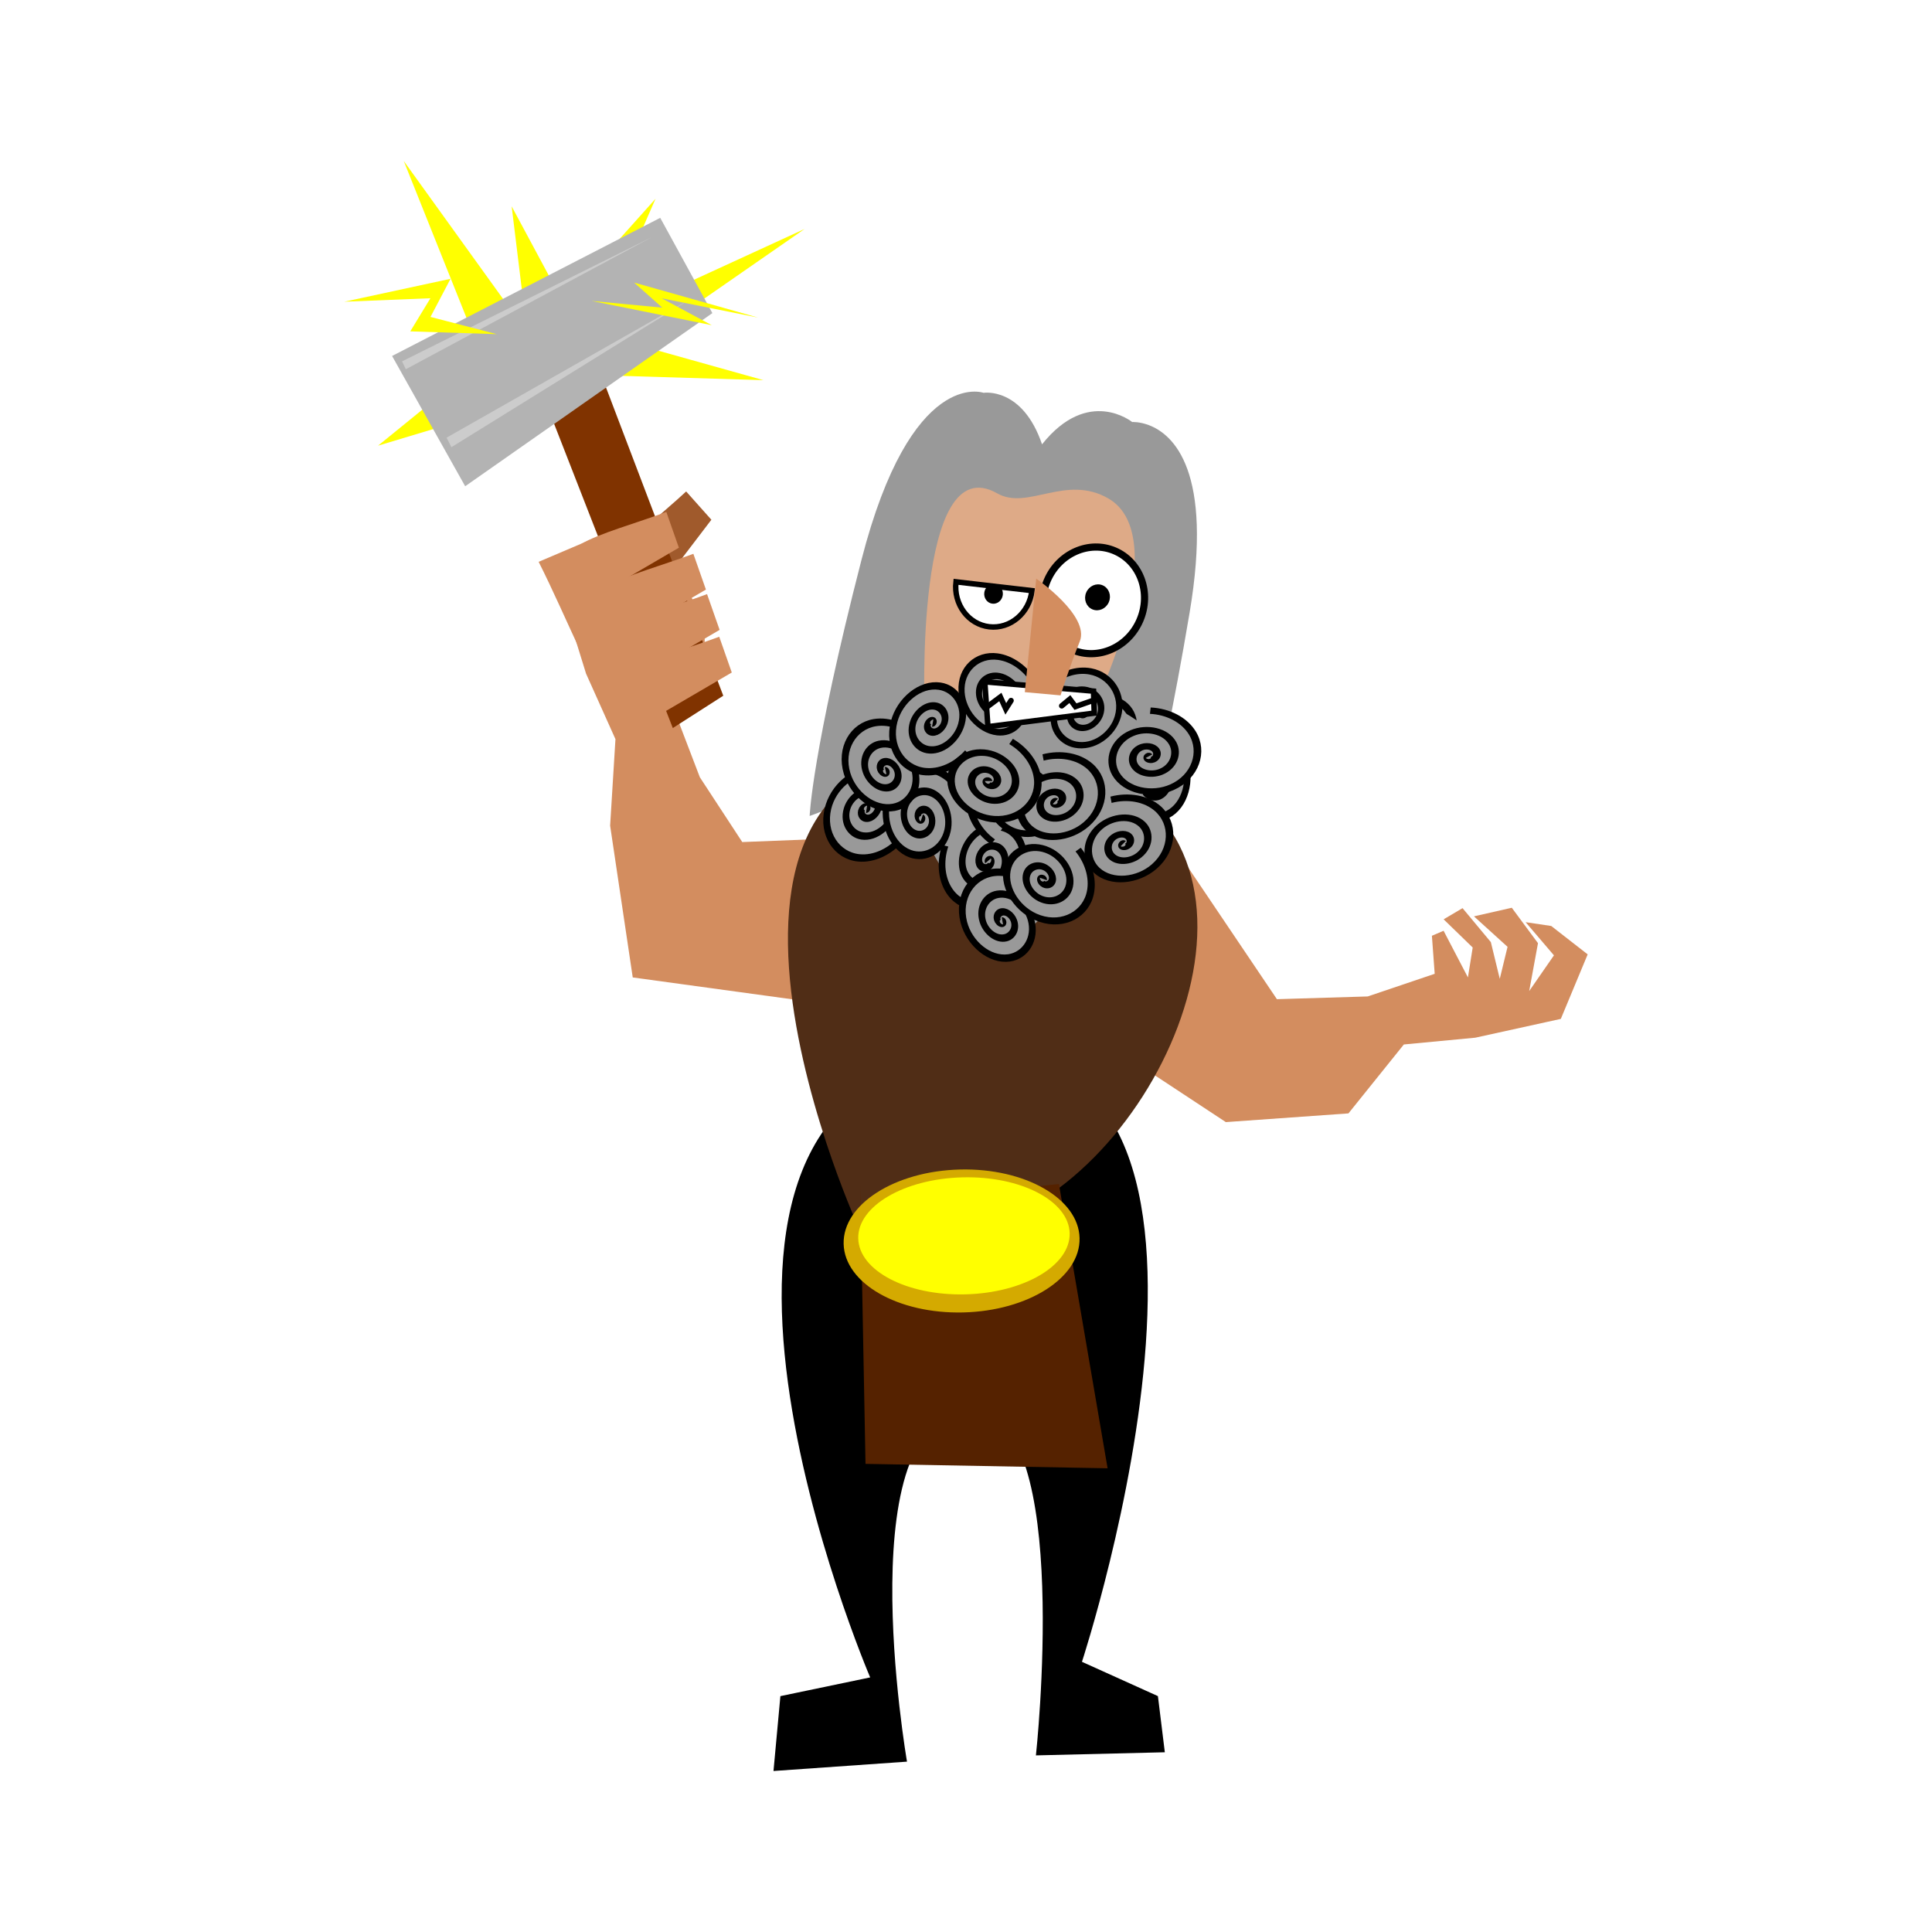 <svg:svg xmlns:dc="http://purl.org/dc/elements/1.1/" xmlns:ns1="http://sodipodi.sourceforge.net/DTD/sodipodi-0.dtd" xmlns:ns2="http://www.inkscape.org/namespaces/inkscape" xmlns:ns4="http://creativecommons.org/ns#" xmlns:rdf="http://www.w3.org/1999/02/22-rdf-syntax-ns#" xmlns:svg="http://www.w3.org/2000/svg" height="747.596" id="svg2" version="1.1" viewBox="-116.044 -32.573 747.596 747.596" width="747.596" ns1:docname="_svgclean2.svg" ns2:version="0.48.3.1 r9886">
  <svg:defs id="defs4">
    <svg:filter color-interpolation-filters="sRGB" height="1.476" id="filter4623" width="1.367" x="-.184" y="-.238" ns2:collect="always">
      <svg:feGaussianBlur id="feGaussianBlur4625" stdDeviation="9.071" ns2:collect="always" />
    </svg:filter>
  </svg:defs>
  <ns1:namedview bordercolor="#666666" borderopacity="1.0" fit-margin-bottom="0" fit-margin-left="0" fit-margin-right="0" fit-margin-top="0" id="base" pagecolor="#ffffff" showgrid="false" ns2:current-layer="layer1" ns2:cx="341.80516" ns2:cy="-74.769423" ns2:document-units="px" ns2:pageopacity="0.0" ns2:pageshadow="2" ns2:window-height="768" ns2:window-maximized="0" ns2:window-width="1024" ns2:window-x="0" ns2:window-y="22" ns2:zoom="0.21226822" />
  <svg:g id="layer1" transform="translate(-87.459 -135.35)" ns2:groupmode="layer" ns2:label="Layer 1">
    <svg:path d="m519.29 130.22-4.29-35.715 14.29 27.145 25.71-29.288-15 34.998 56.43-26.43-46.43 32.86l35 10-46.429-1.429 6.43 30.72-22.86-24.29-44.28 13.57 29.28-24.28-22.14-56.432z" id="path4597" style="color:#000000;filter:url(#filter4623);fill:#ffff00" transform="matrix(1.392 0 0 1.365 -547.48 53.609)" ns2:connector-curvature="0" />
    <svg:path d="m387.02 498.28 58.737 38.7 47.446-3.37 21.438-26.671 27.659-2.626 33.084-7.273 10.39-24.964-14.099-10.985-9.916-1.475 10.962 12.836-9.575 13.816 3.401-18.525-10.132-13.707-14.644 3.327 12.998 11.793-3.01 12.382-3.451-14.206-10.952-13.147-7.319 4.324 11.247 10.913-1.844 11.569-9.42-18.052-4.522 1.94 1.081 14.714-25.918 8.762-35.135 1.059-36.636-54.347" id="path2993" style="color:#000000;fill:#d38d5f" ns1:nodetypes="ccccccccccccccccccccccccccc" ns2:connector-curvature="0" ns2:transform-center-x="-76.05879" ns2:transform-center-y="53.525562" />
    <svg:path d="m211.06 317.13c4.71-6.45 17.244-16.121 25.866-24.182l9.761 10.947-19.644 25.76" id="path5218" style="color:#000000;fill:#a05a2c" ns1:nodetypes="cccc" ns2:connector-curvature="0" />
    <svg:path d="m212.26 384.33c-10.043-12.919-21.61-42.769-32.415-64.154l28.376-12.081 36.634 58.49" id="path5220" style="color:#000000;fill:#d38d5f" ns1:nodetypes="cccc" ns2:connector-curvature="0" />
    <svg:path d="m204.82 309.7 23.125 5.031c5.639 9.398 10.584 18.546 16.094 28.188l0.156 0.031c-0.044 2.893-0.086 5.88-0.125 8.5-2.952-1.289-2.554 3.991-3.031 6.125h0.312l-0.656 0.25 0.062 0.719-13.312 6.344 14.781 38.656 16.412 25.071 48.463-1.915-21.199 63.846-69.644-9.545-8.751-58.739 2.062-33.469-11.375-25.344-10.031-32.375 16.562-21.375 0.094 0.031zm36.531 47.875 0.406-0.156v0.156z" id="path5205" style="color:#000000;fill:#d38d5f" ns1:nodetypes="cccccccccccccccccccccccccc" ns2:connector-curvature="0" />
    <svg:g id="g4998" transform="matrix(-.244 1.064 1.064 .244 -13.016 -251.58)">
      <svg:path d="m404.06 297.81 98.601 65.87 15.169-14.874-106.19-72.244z" id="path3860" style="color:#000000;fill:#803300" ns2:connector-curvature="0" />
      <svg:g id="g3855" transform="matrix(.592 -.161 .161 .592 133.78 -506.09)">
        <svg:path d="m-18.183 1363.5 143.44-98.995 46.467 72.731-155.56 78.792z" id="path3841" style="color:#000000;fill:#b3b3b3" ns2:connector-curvature="0" />
        <svg:path d="m-6.061 1364.5 131.32-93.439 3.03 4.041z" id="path3843" style="color:#000000;fill:#cccccc" ns2:connector-curvature="0" />
        <svg:path d="m15.152 1400.9 136.88-86.368 3.535 5.051z" id="path3845" style="color:#000000;fill:#cccccc" ns2:connector-curvature="0" />
      </svg:g>
    </svg:g>
    <svg:path d="m163.63 232.08-33.456-1.077 7.792-12.822-33.313 1.347 41.102-8.87-7.757 14.754z" id="path4646" style="color:#000000;fill:#ffff00" ns2:connector-curvature="0" />
    <svg:path d="m196.13 313.39c6.811-4.171 22.083-8.342 33.124-12.514l4.858 13.839-27.972 16.341" id="path5210" style="color:#000000;fill:#d38d5f" ns1:nodetypes="cccc" ns2:connector-curvature="0" />
    <svg:path d="m206.59 329.59c6.811-4.171 22.083-8.342 33.124-12.514l4.858 13.839-27.972 16.341" id="path5212" style="color:#000000;fill:#d38d5f" ns1:nodetypes="cccc" ns2:connector-curvature="0" />
    <svg:path d="m211.89 345.19c6.811-4.171 22.083-8.342 33.124-12.514l4.858 13.839-27.972 16.341" id="path5214" style="color:#000000;fill:#d38d5f" ns1:nodetypes="cccc" ns2:connector-curvature="0" />
    <svg:path d="m216.6 361.68c6.811-4.171 22.083-8.342 33.124-12.514l4.858 13.839-27.972 16.341" id="path5216" style="color:#000000;fill:#d38d5f" ns1:nodetypes="cccc" ns2:connector-curvature="0" />
    <svg:path d="m308.13 751.86-34.739 7.243-2.672 28.971 51.664-3.621s-24.05-138.82 26.723-135.2c37.371 2.665 23.16 132.78 23.16 132.78l49.882-1.207-2.672-21.728-29.395-13.278s81.95-249.87-48.101-234.18c-130.05 15.692-33.849 240.22-33.849 240.22z" id="path2987" style="color:#000000;fill:#000000" ns1:nodetypes="ccccsccccsc" ns2:connector-curvature="0" />
    <svg:g id="g5376" transform="matrix(.919 .393 -.393 .919 241.24 -118.34)">
      <svg:path d="m312.47 286c-3.959 0.162-6.438 1.438-6.438 1.438s-21.079-6.042-28.696 21.658c-15.772-17.556-28.666-9.431-28.666-9.431s-29.756 1.655-18.013 78.086c11.744 76.431 20.531 99 20.531 99s38.094-34.569 52.469-72.281c28.084 26.071 70.469 41.375 70.469 41.375s-0.476-24.215-18.656-99.375c-13.067-54.021-32.883-60.883-43-60.469z" id="path4892" style="color:#000000;fill:#999999" ns1:nodetypes="scccscccss" ns2:connector-curvature="0" />
      <svg:path d="m329.91 614.51s-163.82-150.25-12.062-193.15c104.05-29.415 116.54 98.717 72.9 158.93-26.547 36.629-55.298 30.566-60.838 34.219z" id="path2989" style="color:#000000;fill:#502d16" ns1:nodetypes="cssc" ns2:connector-curvature="0" />
      <svg:path d="m147.14 776.65c-0.191 0.397-0.683-0.146-0.737-0.355-0.242-0.931 0.848-1.536 1.629-1.498 1.665 0.08 2.546 1.896 2.285 3.383-0.432 2.464-3.142 3.687-5.421 3.129-3.332-0.816-4.932-4.535-4.025-7.677 1.23-4.26 6.048-6.266 10.115-4.97 5.243 1.671 7.679 7.665 5.96 12.71-2.137 6.274-9.373 9.161-15.445 6.99-7.35-2.627-10.707-11.163-8.059-18.307 3.138-8.466 13.028-12.312 21.286-9.163 9.621 3.668 13.971 14.962 10.301 24.372-2.555 6.551-8.518 11.328-15.395 12.646" id="path4825" style="color:#000000;stroke:#000000;stroke-width:3;fill:#999999" transform="matrix(.927 -.342 .284 .77 -42.042 -118.76)" ns1:argument="-29.396406" ns1:cx="147.14285" ns1:cy="776.64789" ns1:expansion="1.33" ns1:radius="21.404749" ns1:revolution="2.9100001" ns1:t0="0" ns1:type="spiral" />
      <svg:path d="m147.14 776.65c-0.191 0.397-0.683-0.146-0.737-0.355-0.242-0.931 0.848-1.536 1.629-1.498 1.665 0.08 2.546 1.896 2.285 3.383-0.432 2.464-3.142 3.687-5.421 3.129-3.332-0.816-4.932-4.535-4.025-7.677 1.23-4.26 6.048-6.266 10.115-4.97 5.243 1.671 7.679 7.665 5.96 12.71-2.137 6.274-9.373 9.161-15.445 6.99-7.35-2.627-10.707-11.163-8.059-18.307 3.138-8.466 13.028-12.312 21.286-9.163 9.621 3.668 13.971 14.962 10.301 24.372-2.555 6.551-8.518 11.328-15.395 12.646" id="path4827" style="color:#000000;stroke:#000000;stroke-width:3;fill:#999999" transform="matrix(-.756 .636 -.528 -.628 852.84 843.2)" ns1:argument="-29.396406" ns1:cx="147.14285" ns1:cy="776.64789" ns1:expansion="1.33" ns1:radius="21.404749" ns1:revolution="2.9100001" ns1:t0="0" ns1:type="spiral" ns2:transform-center-x="-30" ns2:transform-center-y="58.571429" />
      <svg:path d="m147.14 776.65c-0.191 0.397-0.683-0.146-0.737-0.355-0.242-0.931 0.848-1.536 1.629-1.498 1.665 0.08 2.546 1.896 2.285 3.383-0.432 2.464-3.142 3.687-5.421 3.129-3.332-0.816-4.932-4.535-4.025-7.677 1.23-4.26 6.048-6.266 10.115-4.97 5.243 1.671 7.679 7.665 5.96 12.71-2.137 6.274-9.373 9.161-15.445 6.99-7.35-2.627-10.707-11.163-8.059-18.307 3.138-8.466 13.028-12.312 21.286-9.163 9.621 3.668 13.971 14.962 10.301 24.372-2.555 6.551-8.518 11.328-15.395 12.646" id="path4829" style="color:#000000;stroke:#000000;stroke-width:3;fill:#999999" transform="matrix(.983 -.093 -.077 -.817 199.44 1042.8)" ns1:argument="-29.396406" ns1:cx="147.14285" ns1:cy="776.64789" ns1:expansion="1.33" ns1:radius="21.404749" ns1:revolution="2.9100001" ns1:t0="0" ns1:type="spiral" ns2:transform-center-x="24.730632" ns2:transform-center-y="60.683931" />
      <svg:path d="m147.14 776.65c-0.191 0.397-0.683-0.146-0.737-0.355-0.242-0.931 0.848-1.536 1.629-1.498 1.665 0.08 2.546 1.896 2.285 3.383-0.432 2.464-3.142 3.687-5.421 3.129-3.332-0.816-4.932-4.535-4.025-7.677 1.23-4.26 6.048-6.266 10.115-4.97 5.243 1.671 7.679 7.665 5.96 12.71-2.137 6.274-9.373 9.161-15.445 6.99-7.35-2.627-10.707-11.163-8.059-18.307 3.138-8.466 13.028-12.312 21.286-9.163 9.621 3.668 13.971 14.962 10.301 24.372-2.555 6.551-8.518 11.328-15.395 12.646" id="path4831" style="color:#000000;stroke:#000000;stroke-width:3;fill:#999999" transform="matrix(-.874 -.459 -.382 .726 718.91 -125.68)" ns1:argument="-29.396406" ns1:cx="147.14285" ns1:cy="776.64789" ns1:expansion="1.33" ns1:radius="21.404749" ns1:revolution="2.9100001" ns1:t0="0" ns1:type="spiral" ns2:transform-center-x="3.7011009" />
      <svg:path d="m147.14 776.65c-0.191 0.397-0.683-0.146-0.737-0.355-0.242-0.931 0.848-1.536 1.629-1.498 1.665 0.08 2.546 1.896 2.285 3.383-0.432 2.464-3.142 3.687-5.421 3.129-3.332-0.816-4.932-4.535-4.025-7.677 1.23-4.26 6.048-6.266 10.115-4.97 5.243 1.671 7.679 7.665 5.96 12.71-2.137 6.274-9.373 9.161-15.445 6.99-7.35-2.627-10.707-11.163-8.059-18.307 3.138-8.466 13.028-12.312 21.286-9.163 9.621 3.668 13.971 14.962 10.301 24.372-2.555 6.551-8.518 11.328-15.395 12.646" id="path4833" style="color:#000000;stroke:#000000;stroke-width:3;fill:#999999" transform="matrix(.95 -.27 -.224 -.789 330.92 1065.5)" ns1:argument="-29.396406" ns1:cx="147.14285" ns1:cy="776.64789" ns1:expansion="1.33" ns1:radius="21.404749" ns1:revolution="2.9100001" ns1:t0="0" ns1:type="spiral" ns2:transform-center-x="-1.999393" ns2:transform-center-y="-4.2245842" />
      <svg:path d="m147.14 776.65c-0.191 0.397-0.683-0.146-0.737-0.355-0.242-0.931 0.848-1.536 1.629-1.498 1.665 0.08 2.546 1.896 2.285 3.383-0.432 2.464-3.142 3.687-5.421 3.129-3.332-0.816-4.932-4.535-4.025-7.677 1.23-4.26 6.048-6.266 10.115-4.97 5.243 1.671 7.679 7.665 5.96 12.71-2.137 6.274-9.373 9.161-15.445 6.99-7.35-2.627-10.707-11.163-8.059-18.307 3.138-8.466 13.028-12.312 21.286-9.163 9.621 3.668 13.971 14.962 10.301 24.372-2.555 6.551-8.518 11.328-15.395 12.646" id="path4835" style="color:#000000;stroke:#000000;stroke-width:3;fill:#999999" transform="matrix(.95 -.27 -.224 -.789 345.44 1038.8)" ns1:argument="-29.396406" ns1:cx="147.14285" ns1:cy="776.64789" ns1:expansion="1.33" ns1:radius="21.404749" ns1:revolution="2.9100001" ns1:t0="0" ns1:type="spiral" ns2:transform-center-x="-1.999393" ns2:transform-center-y="-4.2245842" />
      <svg:path d="m147.14 776.65c-0.191 0.397-0.683-0.146-0.737-0.355-0.242-0.931 0.848-1.536 1.629-1.498 1.665 0.08 2.546 1.896 2.285 3.383-0.432 2.464-3.142 3.687-5.421 3.129-3.332-0.816-4.932-4.535-4.025-7.677 1.23-4.26 6.048-6.266 10.115-4.97 5.243 1.671 7.679 7.665 5.96 12.71-2.137 6.274-9.373 9.161-15.445 6.99-7.35-2.627-10.707-11.163-8.059-18.307 3.138-8.466 13.028-12.312 21.286-9.163 9.621 3.668 13.971 14.962 10.301 24.372-2.555 6.551-8.518 11.328-15.395 12.646" id="path4837" style="color:#000000;stroke:#000000;stroke-width:3;fill:#999999" transform="matrix(.984 .088 .073 -.817 119.16 1030.1)" ns1:argument="-29.396406" ns1:cx="147.14285" ns1:cy="776.64789" ns1:expansion="1.33" ns1:radius="21.404749" ns1:revolution="2.9100001" ns1:t0="0" ns1:type="spiral" ns2:transform-center-x="-2.9068678" ns2:transform-center-y="-2.3444505" />
      <svg:path d="m147.14 776.65c-0.191 0.397-0.683-0.146-0.737-0.355-0.242-0.931 0.848-1.536 1.629-1.498 1.665 0.08 2.546 1.896 2.285 3.383-0.432 2.464-3.142 3.687-5.421 3.129-3.332-0.816-4.932-4.535-4.025-7.677 1.23-4.26 6.048-6.266 10.115-4.97 5.243 1.671 7.679 7.665 5.96 12.71-2.137 6.274-9.373 9.161-15.445 6.99-7.35-2.627-10.707-11.163-8.059-18.307 3.138-8.466 13.028-12.312 21.286-9.163 9.621 3.668 13.971 14.962 10.301 24.372-2.555 6.551-8.518 11.328-15.395 12.646" id="path4839" style="color:#000000;stroke:#000000;stroke-width:3;fill:#999999" transform="matrix(.984 .088 .073 -.817 142.21 1051.3)" ns1:argument="-29.396406" ns1:cx="147.14285" ns1:cy="776.64789" ns1:expansion="1.33" ns1:radius="21.404749" ns1:revolution="2.9100001" ns1:t0="0" ns1:type="spiral" ns2:transform-center-x="-2.9068678" ns2:transform-center-y="-2.3444505" />
      <svg:path d="m147.14 776.65c-0.191 0.397-0.683-0.146-0.737-0.355-0.242-0.931 0.848-1.536 1.629-1.498 1.665 0.08 2.546 1.896 2.285 3.383-0.432 2.464-3.142 3.687-5.421 3.129-3.332-0.816-4.932-4.535-4.025-7.677 1.23-4.26 6.048-6.266 10.115-4.97 5.243 1.671 7.679 7.665 5.96 12.71-2.137 6.274-9.373 9.161-15.445 6.99-7.35-2.627-10.707-11.163-8.059-18.307 3.138-8.466 13.028-12.312 21.286-9.163 9.621 3.668 13.971 14.962 10.301 24.372-2.555 6.551-8.518 11.328-15.395 12.646" id="path4841" style="color:#000000;stroke:#000000;stroke-width:3;fill:#999999" transform="matrix(-.607 .779 .647 .504 -71.549 -102.72)" ns1:argument="-29.396406" ns1:cx="147.14285" ns1:cy="776.64789" ns1:expansion="1.33" ns1:radius="21.404749" ns1:revolution="2.9100001" ns1:t0="0" ns1:type="spiral" ns2:transform-center-x="0.3838875" ns2:transform-center-y="3.9901078" />
      <svg:path d="m147.14 776.65c-0.191 0.397-0.683-0.146-0.737-0.355-0.242-0.931 0.848-1.536 1.629-1.498 1.665 0.08 2.546 1.896 2.285 3.383-0.432 2.464-3.142 3.687-5.421 3.129-3.332-0.816-4.932-4.535-4.025-7.677 1.23-4.26 6.048-6.266 10.115-4.97 5.243 1.671 7.679 7.665 5.96 12.71-2.137 6.274-9.373 9.161-15.445 6.99-7.35-2.627-10.707-11.163-8.059-18.307 3.138-8.466 13.028-12.312 21.286-9.163 9.621 3.668 13.971 14.962 10.301 24.372-2.555 6.551-8.518 11.328-15.395 12.646" id="path4843" style="color:#000000;stroke:#000000;stroke-width:3;fill:#999999" transform="matrix(-.439 -.885 -.735 .364 1003 259.47)" ns1:argument="-29.396406" ns1:cx="147.14285" ns1:cy="776.64789" ns1:expansion="1.33" ns1:radius="21.404749" ns1:revolution="2.9100001" ns1:t0="0" ns1:type="spiral" ns2:transform-center-x="4.4697167" ns2:transform-center-y="-1.517636" />
      <svg:path d="m147.14 776.65c-0.191 0.397-0.683-0.146-0.737-0.355-0.242-0.931 0.848-1.536 1.629-1.498 1.665 0.08 2.546 1.896 2.285 3.383-0.432 2.464-3.142 3.687-5.421 3.129-3.332-0.816-4.932-4.535-4.025-7.677 1.23-4.26 6.048-6.266 10.115-4.97 5.243 1.671 7.679 7.665 5.96 12.71-2.137 6.274-9.373 9.161-15.445 6.99-7.35-2.627-10.707-11.163-8.059-18.307 3.138-8.466 13.028-12.312 21.286-9.163 9.621 3.668 13.971 14.962 10.301 24.372-2.555 6.551-8.518 11.328-15.395 12.646" id="path2997" style="color:#000000;stroke:#000000;stroke-width:3;fill:#999999" transform="matrix(.927 -.342 .284 .77 -72.984 -182.55)" ns1:argument="-29.396406" ns1:cx="147.14285" ns1:cy="776.64789" ns1:expansion="1.33" ns1:radius="21.404749" ns1:revolution="2.9100001" ns1:t0="0" ns1:type="spiral" />
      <svg:path d="m147.14 776.65c-0.191 0.397-0.683-0.146-0.737-0.355-0.242-0.931 0.848-1.536 1.629-1.498 1.665 0.08 2.546 1.896 2.285 3.383-0.432 2.464-3.142 3.687-5.421 3.129-3.332-0.816-4.932-4.535-4.025-7.677 1.23-4.26 6.048-6.266 10.115-4.97 5.243 1.671 7.679 7.665 5.96 12.71-2.137 6.274-9.373 9.161-15.445 6.99-7.35-2.627-10.707-11.163-8.059-18.307 3.138-8.466 13.028-12.312 21.286-9.163 9.621 3.668 13.971 14.962 10.301 24.372-2.555 6.551-8.518 11.328-15.395 12.646" id="path3767" style="color:#000000;stroke:#000000;stroke-width:3;fill:#999999" transform="matrix(-.756 .636 -.528 -.628 821.9 779.41)" ns1:argument="-29.396406" ns1:cx="147.14285" ns1:cy="776.64789" ns1:expansion="1.33" ns1:radius="21.404749" ns1:revolution="2.9100001" ns1:t0="0" ns1:type="spiral" ns2:transform-center-x="-30" ns2:transform-center-y="58.571429" />
      <svg:path d="m147.14 776.65c-0.191 0.397-0.683-0.146-0.737-0.355-0.242-0.931 0.848-1.536 1.629-1.498 1.665 0.08 2.546 1.896 2.285 3.383-0.432 2.464-3.142 3.687-5.421 3.129-3.332-0.816-4.932-4.535-4.025-7.677 1.23-4.26 6.048-6.266 10.115-4.97 5.243 1.671 7.679 7.665 5.96 12.71-2.137 6.274-9.373 9.161-15.445 6.99-7.35-2.627-10.707-11.163-8.059-18.307 3.138-8.466 13.028-12.312 21.286-9.163 9.621 3.668 13.971 14.962 10.301 24.372-2.555 6.551-8.518 11.328-15.395 12.646" id="path3777" style="color:#000000;stroke:#000000;stroke-width:3;fill:#999999" transform="matrix(.984 .088 .073 -.817 88.222 966.3)" ns1:argument="-29.396406" ns1:cx="147.14285" ns1:cy="776.64789" ns1:expansion="1.33" ns1:radius="21.404749" ns1:revolution="2.9100001" ns1:t0="0" ns1:type="spiral" ns2:transform-center-x="-2.9068678" ns2:transform-center-y="-2.3444505" />
      <svg:path d="m147.14 776.65c-0.191 0.397-0.683-0.146-0.737-0.355-0.242-0.931 0.848-1.536 1.629-1.498 1.665 0.08 2.546 1.896 2.285 3.383-0.432 2.464-3.142 3.687-5.421 3.129-3.332-0.816-4.932-4.535-4.025-7.677 1.23-4.26 6.048-6.266 10.115-4.97 5.243 1.671 7.679 7.665 5.96 12.71-2.137 6.274-9.373 9.161-15.445 6.99-7.35-2.627-10.707-11.163-8.059-18.307 3.138-8.466 13.028-12.312 21.286-9.163 9.621 3.668 13.971 14.962 10.301 24.372-2.555 6.551-8.518 11.328-15.395 12.646" id="path3779" style="color:#000000;stroke:#000000;stroke-width:3;fill:#999999" transform="matrix(.984 .088 .073 -.817 111.26 987.5)" ns1:argument="-29.396406" ns1:cx="147.14285" ns1:cy="776.64789" ns1:expansion="1.33" ns1:radius="21.404749" ns1:revolution="2.9100001" ns1:t0="0" ns1:type="spiral" ns2:transform-center-x="-2.9068678" ns2:transform-center-y="-2.3444505" />
      <svg:path d="m147.14 776.65c-0.191 0.397-0.683-0.146-0.737-0.355-0.242-0.931 0.848-1.536 1.629-1.498 1.665 0.08 2.546 1.896 2.285 3.383-0.432 2.464-3.142 3.687-5.421 3.129-3.332-0.816-4.932-4.535-4.025-7.677 1.23-4.26 6.048-6.266 10.115-4.97 5.243 1.671 7.679 7.665 5.96 12.71-2.137 6.274-9.373 9.161-15.445 6.99-7.35-2.627-10.707-11.163-8.059-18.307 3.138-8.466 13.028-12.312 21.286-9.163 9.621 3.668 13.971 14.962 10.301 24.372-2.555 6.551-8.518 11.328-15.395 12.646" id="path3781" style="color:#000000;stroke:#000000;stroke-width:3;fill:#999999" transform="matrix(-.607 .779 .647 .504 -102.49 -166.51)" ns1:argument="-29.396406" ns1:cx="147.14285" ns1:cy="776.64789" ns1:expansion="1.33" ns1:radius="21.404749" ns1:revolution="2.9100001" ns1:t0="0" ns1:type="spiral" ns2:transform-center-x="0.3838875" ns2:transform-center-y="3.9901078" />
      <svg:path d="m147.14 776.65c-0.191 0.397-0.683-0.146-0.737-0.355-0.242-0.931 0.848-1.536 1.629-1.498 1.665 0.08 2.546 1.896 2.285 3.383-0.432 2.464-3.142 3.687-5.421 3.129-3.332-0.816-4.932-4.535-4.025-7.677 1.23-4.26 6.048-6.266 10.115-4.97 5.243 1.671 7.679 7.665 5.96 12.71-2.137 6.274-9.373 9.161-15.445 6.99-7.35-2.627-10.707-11.163-8.059-18.307 3.138-8.466 13.028-12.312 21.286-9.163 9.621 3.668 13.971 14.962 10.301 24.372-2.555 6.551-8.518 11.328-15.395 12.646" id="path3789" style="color:#000000;stroke:#000000;stroke-width:3;fill:#999999" transform="matrix(-.134 .979 .813 .111 -341.28 235.48)" ns1:argument="-29.396406" ns1:cx="147.14285" ns1:cy="776.64789" ns1:expansion="1.33" ns1:radius="21.404749" ns1:revolution="2.9100001" ns1:t0="0" ns1:type="spiral" ns2:transform-center-x="-3.8134987" ns2:transform-center-y="3.0972607" />
      <svg:path d="m288.83 407.11s-33.503 26.821 1.536 55.771 50.315 33.213 50.315 33.213 48.508-95.544 13.018-103.01c-35.49-7.467-64.868 14.026-64.868 14.026z" id="path2995" style="color:#000000;fill:#999999" ns2:connector-curvature="0" />
      <svg:path d="m276.16 421.95s-44.203-92.803-7.302-88.576c13.49 1.545 21.43-17.396 40.369-15.099 28.738 3.485 27.704 73.843 25.879 78.313-2.875 7.045-58.946 25.362-58.946 25.362z" id="path4862" style="color:#000000;fill:#deaa87" ns1:nodetypes="csssc" ns2:connector-curvature="0" />
      <svg:g id="g4714" style="fill:#999999" transform="matrix(.912 -.229 .252 .827 252.74 -112.66)">
        <svg:path d="m147.14 776.65c-0.191 0.397-0.683-0.146-0.737-0.355-0.242-0.931 0.848-1.536 1.629-1.498 1.665 0.08 2.546 1.896 2.285 3.383-0.432 2.464-3.142 3.687-5.421 3.129-3.332-0.816-4.932-4.535-4.025-7.677 1.23-4.26 6.048-6.266 10.115-4.97 5.243 1.671 7.679 7.665 5.96 12.71-2.137 6.274-9.373 9.161-15.445 6.99-7.35-2.627-10.707-11.163-8.059-18.307 3.138-8.466 13.028-12.312 21.286-9.163 9.621 3.668 13.971 14.962 10.301 24.372-2.555 6.551-8.518 11.328-15.395 12.646" id="path4694" style="color:#000000;stroke:#000000;stroke-width:3;fill:#999999" transform="matrix(.445 -.882 -.732 -.37 425.46 1013.9)" ns1:argument="-29.396406" ns1:cx="147.14285" ns1:cy="776.64789" ns1:expansion="1.33" ns1:radius="21.404749" ns1:revolution="2.9100001" ns1:t0="0" ns1:type="spiral" ns2:transform-center-x="1.6351606" ns2:transform-center-y="-3.7808312" />
        <svg:path d="m147.14 776.65c-0.191 0.397-0.683-0.146-0.737-0.355-0.242-0.931 0.848-1.536 1.629-1.498 1.665 0.08 2.546 1.896 2.285 3.383-0.432 2.464-3.142 3.687-5.421 3.129-3.332-0.816-4.932-4.535-4.025-7.677 1.23-4.26 6.048-6.266 10.115-4.97 5.243 1.671 7.679 7.665 5.96 12.71-2.137 6.274-9.373 9.161-15.445 6.99-7.35-2.627-10.707-11.163-8.059-18.307 3.138-8.466 13.028-12.312 21.286-9.163 9.621 3.668 13.971 14.962 10.301 24.372-2.555 6.551-8.518 11.328-15.395 12.646" id="path4710" style="color:#000000;stroke:#000000;stroke-width:3;fill:#999999" transform="matrix(-.445 -.882 .732 -.37 -615.91 1013.9)" ns1:argument="-29.396406" ns1:cx="147.14285" ns1:cy="776.64789" ns1:expansion="1.33" ns1:radius="21.404749" ns1:revolution="2.9100001" ns1:t0="0" ns1:type="spiral" ns2:transform-center-x="-1.6351614" ns2:transform-center-y="-3.7808312" />
      </svg:g>
      <svg:g id="g4761" transform="matrix(.996 .094 -.094 .996 -203.86 -40.757)">
        <svg:g id="g4754" transform="matrix(.708 0 0 .708 162.2 257.84)">
          <svg:path d="m582.86 168.79-54.643 23.929 13.214 20.714 47.5-34.286z" id="path4748" style="color:#000000;stroke:#000000;stroke-linecap:round;stroke-width:3;fill:#ffffff" ns2:connector-curvature="0" />
          <svg:path d="m535.36 205.22 4.286-9.286 5.714 4.286 0.357-5.357" id="path4750" style="color:#000000;stroke:#000000;stroke-linecap:round;stroke-width:3;fill:#ffffff" ns2:connector-curvature="0" />
          <svg:path d="m585 173.43-6.786 7.5-4.643-2.143-2.143 5.357" id="path4752" style="color:#000000;stroke:#000000;stroke-linecap:round;stroke-width:3;fill:#ffffff" ns2:connector-curvature="0" />
        </svg:g>
      </svg:g>
      <svg:path d="m147.14 776.65c-0.191 0.397-0.683-0.146-0.737-0.355-0.242-0.931 0.848-1.536 1.629-1.498 1.665 0.08 2.546 1.896 2.285 3.383-0.432 2.464-3.142 3.687-5.421 3.129-3.332-0.816-4.932-4.535-4.025-7.677 1.23-4.26 6.048-6.266 10.115-4.97 5.243 1.671 7.679 7.665 5.96 12.71-2.137 6.274-9.373 9.161-15.445 6.99-7.35-2.627-10.707-11.163-8.059-18.307 3.138-8.466 13.028-12.312 21.286-9.163 9.621 3.668 13.971 14.962 10.301 24.372-2.555 6.551-8.518 11.328-15.395 12.646" id="path4851" style="color:#000000;stroke:#000000;stroke-width:3;fill:#999999" transform="matrix(-.445 -.882 .732 -.37 -211.62 877.5)" ns1:argument="-29.396406" ns1:cx="147.14285" ns1:cy="776.64789" ns1:expansion="1.33" ns1:radius="21.404749" ns1:revolution="2.9100001" ns1:t0="0" ns1:type="spiral" ns2:transform-center-x="-1.6351614" ns2:transform-center-y="-3.7808312" />
      <svg:path d="m147.14 776.65c-0.191 0.397-0.683-0.146-0.737-0.355-0.242-0.931 0.848-1.536 1.629-1.498 1.665 0.08 2.546 1.896 2.285 3.383-0.432 2.464-3.142 3.687-5.421 3.129-3.332-0.816-4.932-4.535-4.025-7.677 1.23-4.26 6.048-6.266 10.115-4.97 5.243 1.671 7.679 7.665 5.96 12.71-2.137 6.274-9.373 9.161-15.445 6.99-7.35-2.627-10.707-11.163-8.059-18.307 3.138-8.466 13.028-12.312 21.286-9.163 9.621 3.668 13.971 14.962 10.301 24.372-2.555 6.551-8.518 11.328-15.395 12.646" id="path4853" style="color:#000000;stroke:#000000;stroke-width:3;fill:#999999" transform="matrix(-.074 .985 -.818 -.061 967.72 368.02)" ns1:argument="-29.396406" ns1:cx="147.14285" ns1:cy="776.64789" ns1:expansion="1.33" ns1:radius="21.404749" ns1:revolution="2.9100001" ns1:t0="0" ns1:type="spiral" ns2:transform-center-x="4.4384571" ns2:transform-center-y="2.5711173" />
      <svg:path d="m147.14 776.65c-0.191 0.397-0.683-0.146-0.737-0.355-0.242-0.931 0.848-1.536 1.629-1.498 1.665 0.08 2.546 1.896 2.285 3.383-0.432 2.464-3.142 3.687-5.421 3.129-3.332-0.816-4.932-4.535-4.025-7.677 1.23-4.26 6.048-6.266 10.115-4.97 5.243 1.671 7.679 7.665 5.96 12.71-2.137 6.274-9.373 9.161-15.445 6.99-7.35-2.627-10.707-11.163-8.059-18.307 3.138-8.466 13.028-12.312 21.286-9.163 9.621 3.668 13.971 14.962 10.301 24.372-2.555 6.551-8.518 11.328-15.395 12.646" id="path4855" style="color:#000000;stroke:#000000;stroke-width:3;fill:#999999" transform="matrix(-.811 -.564 .468 -.674 91.614 1091.2)" ns1:argument="-29.396406" ns1:cx="147.14285" ns1:cy="776.64789" ns1:expansion="1.33" ns1:radius="21.404749" ns1:revolution="2.9100001" ns1:t0="0" ns1:type="spiral" ns2:transform-center-x="-5.1221886" ns2:transform-center-y="-10.516786" />
      <svg:g id="g4910" transform="translate(42.857 -7.143)">
        <svg:path d="m133.57 344.86c0 12.426-9.434 22.5-21.071 22.5s-21.071-10.074-21.071-22.5 9.434-22.5 21.071-22.5 21.071 10.074 21.071 22.5z" id="path4896" style="color:#000000;stroke:#000000;stroke-width:3;fill:#ffffff" transform="matrix(.926 0 0 .926 172.41 44.588)" ns1:cx="112.5" ns1:cy="344.86218" ns1:rx="21.071428" ns1:ry="22.5" ns1:type="arc" />
        <svg:path d="m133.57 344.86c0 12.426-9.434 22.5-21.071 22.5s-21.071-10.074-21.071-22.5 9.434-22.5 21.071-22.5 21.071 10.074 21.071 22.5z" id="path4898" style="color:#000000;stroke:#000000;stroke-width:3;fill:#000000" transform="matrix(.211 0 0 .211 253.78 289.49)" ns1:cx="112.5" ns1:cy="344.86218" ns1:rx="21.071428" ns1:ry="22.5" ns1:type="arc" />
      </svg:g>
      <svg:g id="g4906" transform="matrix(.727 -.216 .216 .727 -287.42 -23.139)">
        <svg:path d="m133.57 344.86c0 12.426-9.434 22.5-21.071 22.5s-21.071-10.074-21.071-22.5h21.071z" id="path4900" style="color:#000000;stroke:#000000;stroke-width:3;fill:#ffffff" transform="matrix(.926 0 0 .926 468.83 387.45)" ns1:cx="112.5" ns1:cy="344.86218" ns1:end="3.1415927" ns1:rx="21.071428" ns1:ry="22.5" ns1:start="0" ns1:type="arc" />
        <svg:path d="m133.57 344.86c0 12.426-9.434 22.5-21.071 22.5s-21.071-10.074-21.071-22.5 9.434-22.5 21.071-22.5 21.071 10.074 21.071 22.5z" id="path4902" style="color:#000000;stroke:#000000;stroke-width:3;fill:#000000" transform="matrix(.211 0 0 .211 549.5 637.9)" ns1:cx="112.5" ns1:cy="344.86218" ns1:rx="21.071428" ns1:ry="22.5" ns1:type="arc" />
      </svg:g>
      <svg:path d="m295.71 357.79s24.834 5 25.062 15.714c0.228 10.714 1.367 22.143 1.367 22.143l-13.214 4.286" id="path4664" style="color:#000000;fill:#d38d5f" ns2:connector-curvature="0" />
      <svg:path d="m147.14 776.65c-0.191 0.397-0.683-0.146-0.737-0.355-0.242-0.931 0.848-1.536 1.629-1.498 1.665 0.08 2.546 1.896 2.285 3.383-0.432 2.464-3.142 3.687-5.421 3.129-3.332-0.816-4.932-4.535-4.025-7.677 1.23-4.26 6.048-6.266 10.115-4.97 5.243 1.671 7.679 7.665 5.96 12.71-2.137 6.274-9.373 9.161-15.445 6.99-7.35-2.627-10.707-11.163-8.059-18.307 3.138-8.466 13.028-12.312 21.286-9.163 9.621 3.668 13.971 14.962 10.301 24.372-2.555 6.551-8.518 11.328-15.395 12.646" id="path4932" style="color:#000000;stroke:#000000;stroke-width:3;fill:#999999" transform="matrix(.676 -.72 -.598 -.562 731.99 981.28)" ns1:argument="-29.396406" ns1:cx="147.14285" ns1:cy="776.64789" ns1:expansion="1.33" ns1:radius="21.404749" ns1:revolution="2.9100001" ns1:t0="0" ns1:type="spiral" ns2:transform-center-x="-0.74389244" ns2:transform-center-y="-4.0867219" />
      <svg:path d="m147.14 776.65c-0.191 0.397-0.683-0.146-0.737-0.355-0.242-0.931 0.848-1.536 1.629-1.498 1.665 0.08 2.546 1.896 2.285 3.383-0.432 2.464-3.142 3.687-5.421 3.129-3.332-0.816-4.932-4.535-4.025-7.677 1.23-4.26 6.048-6.266 10.115-4.97 5.243 1.671 7.679 7.665 5.96 12.71-2.137 6.274-9.373 9.161-15.445 6.99-7.35-2.627-10.707-11.163-8.059-18.307 3.138-8.466 13.028-12.312 21.286-9.163 9.621 3.668 13.971 14.962 10.301 24.372-2.555 6.551-8.518 11.328-15.395 12.646" id="path4986" style="color:#000000;stroke:#000000;stroke-width:3;fill:#999999" transform="matrix(.936 .315 .262 -.778 2.772 1021.5)" ns1:argument="-29.396406" ns1:cx="147.14285" ns1:cy="776.64789" ns1:expansion="1.33" ns1:radius="21.404749" ns1:revolution="2.9100001" ns1:t0="0" ns1:type="spiral" ns2:transform-center-x="-3.5112125" ns2:transform-center-y="-2.7410527" />
      <svg:path d="m147.14 776.65c-0.191 0.397-0.683-0.146-0.737-0.355-0.242-0.931 0.848-1.536 1.629-1.498 1.665 0.08 2.546 1.896 2.285 3.383-0.432 2.464-3.142 3.687-5.421 3.129-3.332-0.816-4.932-4.535-4.025-7.677 1.23-4.26 6.048-6.266 10.115-4.97 5.243 1.671 7.679 7.665 5.96 12.71-2.137 6.274-9.373 9.161-15.445 6.99-7.35-2.627-10.707-11.163-8.059-18.307 3.138-8.466 13.028-12.312 21.286-9.163 9.621 3.668 13.971 14.962 10.301 24.372-2.555 6.551-8.518 11.328-15.395 12.646" id="path5017" style="color:#000000;stroke:#000000;stroke-width:3;fill:#999999" transform="matrix(-.834 -.529 .44 -.693 52.309 1065.1)" ns1:argument="-29.396406" ns1:cx="147.14285" ns1:cy="776.64789" ns1:expansion="1.33" ns1:radius="21.404749" ns1:revolution="2.9100001" ns1:t0="0" ns1:type="spiral" ns2:transform-center-x="1.2274153" ns2:transform-center-y="-4.4114866" />
      <svg:path d="m147.14 776.65c-0.191 0.397-0.683-0.146-0.737-0.355-0.242-0.931 0.848-1.536 1.629-1.498 1.665 0.08 2.546 1.896 2.285 3.383-0.432 2.464-3.142 3.687-5.421 3.129-3.332-0.816-4.932-4.535-4.025-7.677 1.23-4.26 6.048-6.266 10.115-4.97 5.243 1.671 7.679 7.665 5.96 12.71-2.137 6.274-9.373 9.161-15.445 6.99-7.35-2.627-10.707-11.163-8.059-18.307 3.138-8.466 13.028-12.312 21.286-9.163 9.621 3.668 13.971 14.962 10.301 24.372-2.555 6.551-8.518 11.328-15.395 12.646" id="path3791" style="color:#000000;stroke:#000000;stroke-width:3;fill:#999999" transform="matrix(-.986 -.06 -.05 .819 507.81 -186.42)" ns1:argument="-29.396406" ns1:cx="147.14285" ns1:cy="776.64789" ns1:expansion="1.33" ns1:radius="21.404749" ns1:revolution="2.9100001" ns1:t0="0" ns1:type="spiral" ns2:transform-center-x="-24.449016" ns2:transform-center-y="12.672692" />
      <svg:path d="m147.14 776.65c-0.191 0.397-0.683-0.146-0.737-0.355-0.242-0.931 0.848-1.536 1.629-1.498 1.665 0.08 2.546 1.896 2.285 3.383-0.432 2.464-3.142 3.687-5.421 3.129-3.332-0.816-4.932-4.535-4.025-7.677 1.23-4.26 6.048-6.266 10.115-4.97 5.243 1.671 7.679 7.665 5.96 12.71-2.137 6.274-9.373 9.161-15.445 6.99-7.35-2.627-10.707-11.163-8.059-18.307 3.138-8.466 13.028-12.312 21.286-9.163 9.621 3.668 13.971 14.962 10.301 24.372-2.555 6.551-8.518 11.328-15.395 12.646" id="path4847" style="color:#000000;stroke:#000000;stroke-width:3;fill:#999999" transform="matrix(.859 -.487 -.405 -.714 551.04 1030)" ns1:argument="-29.396406" ns1:cx="147.14285" ns1:cy="776.64789" ns1:expansion="1.33" ns1:radius="21.404749" ns1:revolution="2.9100001" ns1:t0="0" ns1:type="spiral" ns2:transform-center-x="-1.3703575" ns2:transform-center-y="-4.447337" />
      <svg:path d="m147.14 776.65c-0.191 0.397-0.683-0.146-0.737-0.355-0.242-0.931 0.848-1.536 1.629-1.498 1.665 0.08 2.546 1.896 2.285 3.383-0.432 2.464-3.142 3.687-5.421 3.129-3.332-0.816-4.932-4.535-4.025-7.677 1.23-4.26 6.048-6.266 10.115-4.97 5.243 1.671 7.679 7.665 5.96 12.71-2.137 6.274-9.373 9.161-15.445 6.99-7.35-2.627-10.707-11.163-8.059-18.307 3.138-8.466 13.028-12.312 21.286-9.163 9.621 3.668 13.971 14.962 10.301 24.372-2.555 6.551-8.518 11.328-15.395 12.646" id="path4845" style="color:#000000;stroke:#000000;stroke-width:3;fill:#999999" transform="matrix(-.158 .975 .81 .131 -324.98 179.79)" ns1:argument="-29.396406" ns1:cx="147.14285" ns1:cy="776.64789" ns1:expansion="1.33" ns1:radius="21.404749" ns1:revolution="2.9100001" ns1:t0="0" ns1:type="spiral" ns2:transform-center-x="-10.180417" />
      <svg:path d="m147.14 776.65c-0.191 0.397-0.683-0.146-0.737-0.355-0.242-0.931 0.848-1.536 1.629-1.498 1.665 0.08 2.546 1.896 2.285 3.383-0.432 2.464-3.142 3.687-5.421 3.129-3.332-0.816-4.932-4.535-4.025-7.677 1.23-4.26 6.048-6.266 10.115-4.97 5.243 1.671 7.679 7.665 5.96 12.71-2.137 6.274-9.373 9.161-15.445 6.99-7.35-2.627-10.707-11.163-8.059-18.307 3.138-8.466 13.028-12.312 21.286-9.163 9.621 3.668 13.971 14.962 10.301 24.372-2.555 6.551-8.518 11.328-15.395 12.646" id="path5199" style="color:#000000;stroke:#000000;stroke-width:3;fill:#999999" transform="matrix(.676 -.72 -.598 -.562 701.37 976.57)" ns1:argument="-29.396406" ns1:cx="147.14285" ns1:cy="776.64789" ns1:expansion="1.33" ns1:radius="21.404749" ns1:revolution="2.9100001" ns1:t0="0" ns1:type="spiral" ns2:transform-center-x="-0.74389244" ns2:transform-center-y="-4.0867219" />
      <svg:path d="m147.14 776.65c-0.191 0.397-0.683-0.146-0.737-0.355-0.242-0.931 0.848-1.536 1.629-1.498 1.665 0.08 2.546 1.896 2.285 3.383-0.432 2.464-3.142 3.687-5.421 3.129-3.332-0.816-4.932-4.535-4.025-7.677 1.23-4.26 6.048-6.266 10.115-4.97 5.243 1.671 7.679 7.665 5.96 12.71-2.137 6.274-9.373 9.161-15.445 6.99-7.35-2.627-10.707-11.163-8.059-18.307 3.138-8.466 13.028-12.312 21.286-9.163 9.621 3.668 13.971 14.962 10.301 24.372-2.555 6.551-8.518 11.328-15.395 12.646" id="path5201" style="color:#000000;stroke:#000000;stroke-width:3;fill:#999999" transform="matrix(.987 -.029 -.024 -.82 183 1078.2)" ns1:argument="-29.396406" ns1:cx="147.14285" ns1:cy="776.64789" ns1:expansion="1.33" ns1:radius="21.404749" ns1:revolution="2.9100001" ns1:t0="0" ns1:type="spiral" ns2:transform-center-x="-2.7405367" ns2:transform-center-y="-4.1621635" />
    </svg:g>
    <svg:path d="m304.29 561.79 2.037 107.44 93.678 1.705-18.837-110-75.35 7.674 0.509 1.705h-2.037" id="path3847" style="color:#000000;fill:#552200" ns1:nodetypes="cccccccc" ns2:connector-curvature="0" />
    <svg:g id="g4658" transform="matrix(.606 -.015 .017 .704 690.59 666.43)">
      <svg:path d="m-539.42-138.61c0 19.526-23.97 35.355-53.538 35.355s-53.538-15.829-53.538-35.355 23.97-35.355 53.538-35.355 53.538 15.829 53.538 35.355z" id="path4652" style="color:#000000;fill:#d4aa00" transform="matrix(1.407 0 0 1.111 265.22 23.33)" ns1:cx="-592.95953" ns1:cy="-138.60767" ns1:rx="53.538086" ns1:ry="35.355339" ns1:type="arc" />
      <svg:path d="m-490.71-221.21c0 16.174-26.863 29.286-60 29.286s-60-13.112-60-29.286 26.863-29.286 60-29.286 60 13.112 60 29.286z" id="path4656" style="color:#000000;fill:#ffff00" transform="matrix(1.125 0 0 1.098 52.054 109.44)" ns1:cx="-550.71429" ns1:cy="-221.20924" ns1:rx="60" ns1:ry="29.285715" ns1:type="arc" />
    </svg:g>
    <svg:path d="m264.75 225.66-37.267-7.445 19.354 10.399-46.44-9.379 27.292 2.589-10.914-9.705z" id="path4650" style="color:#000000;fill:#ffff00" ns2:connector-curvature="0" ns2:transform-center-x="18.321571" ns2:transform-center-y="-19.15437" />
  </svg:g>
</svg:svg>